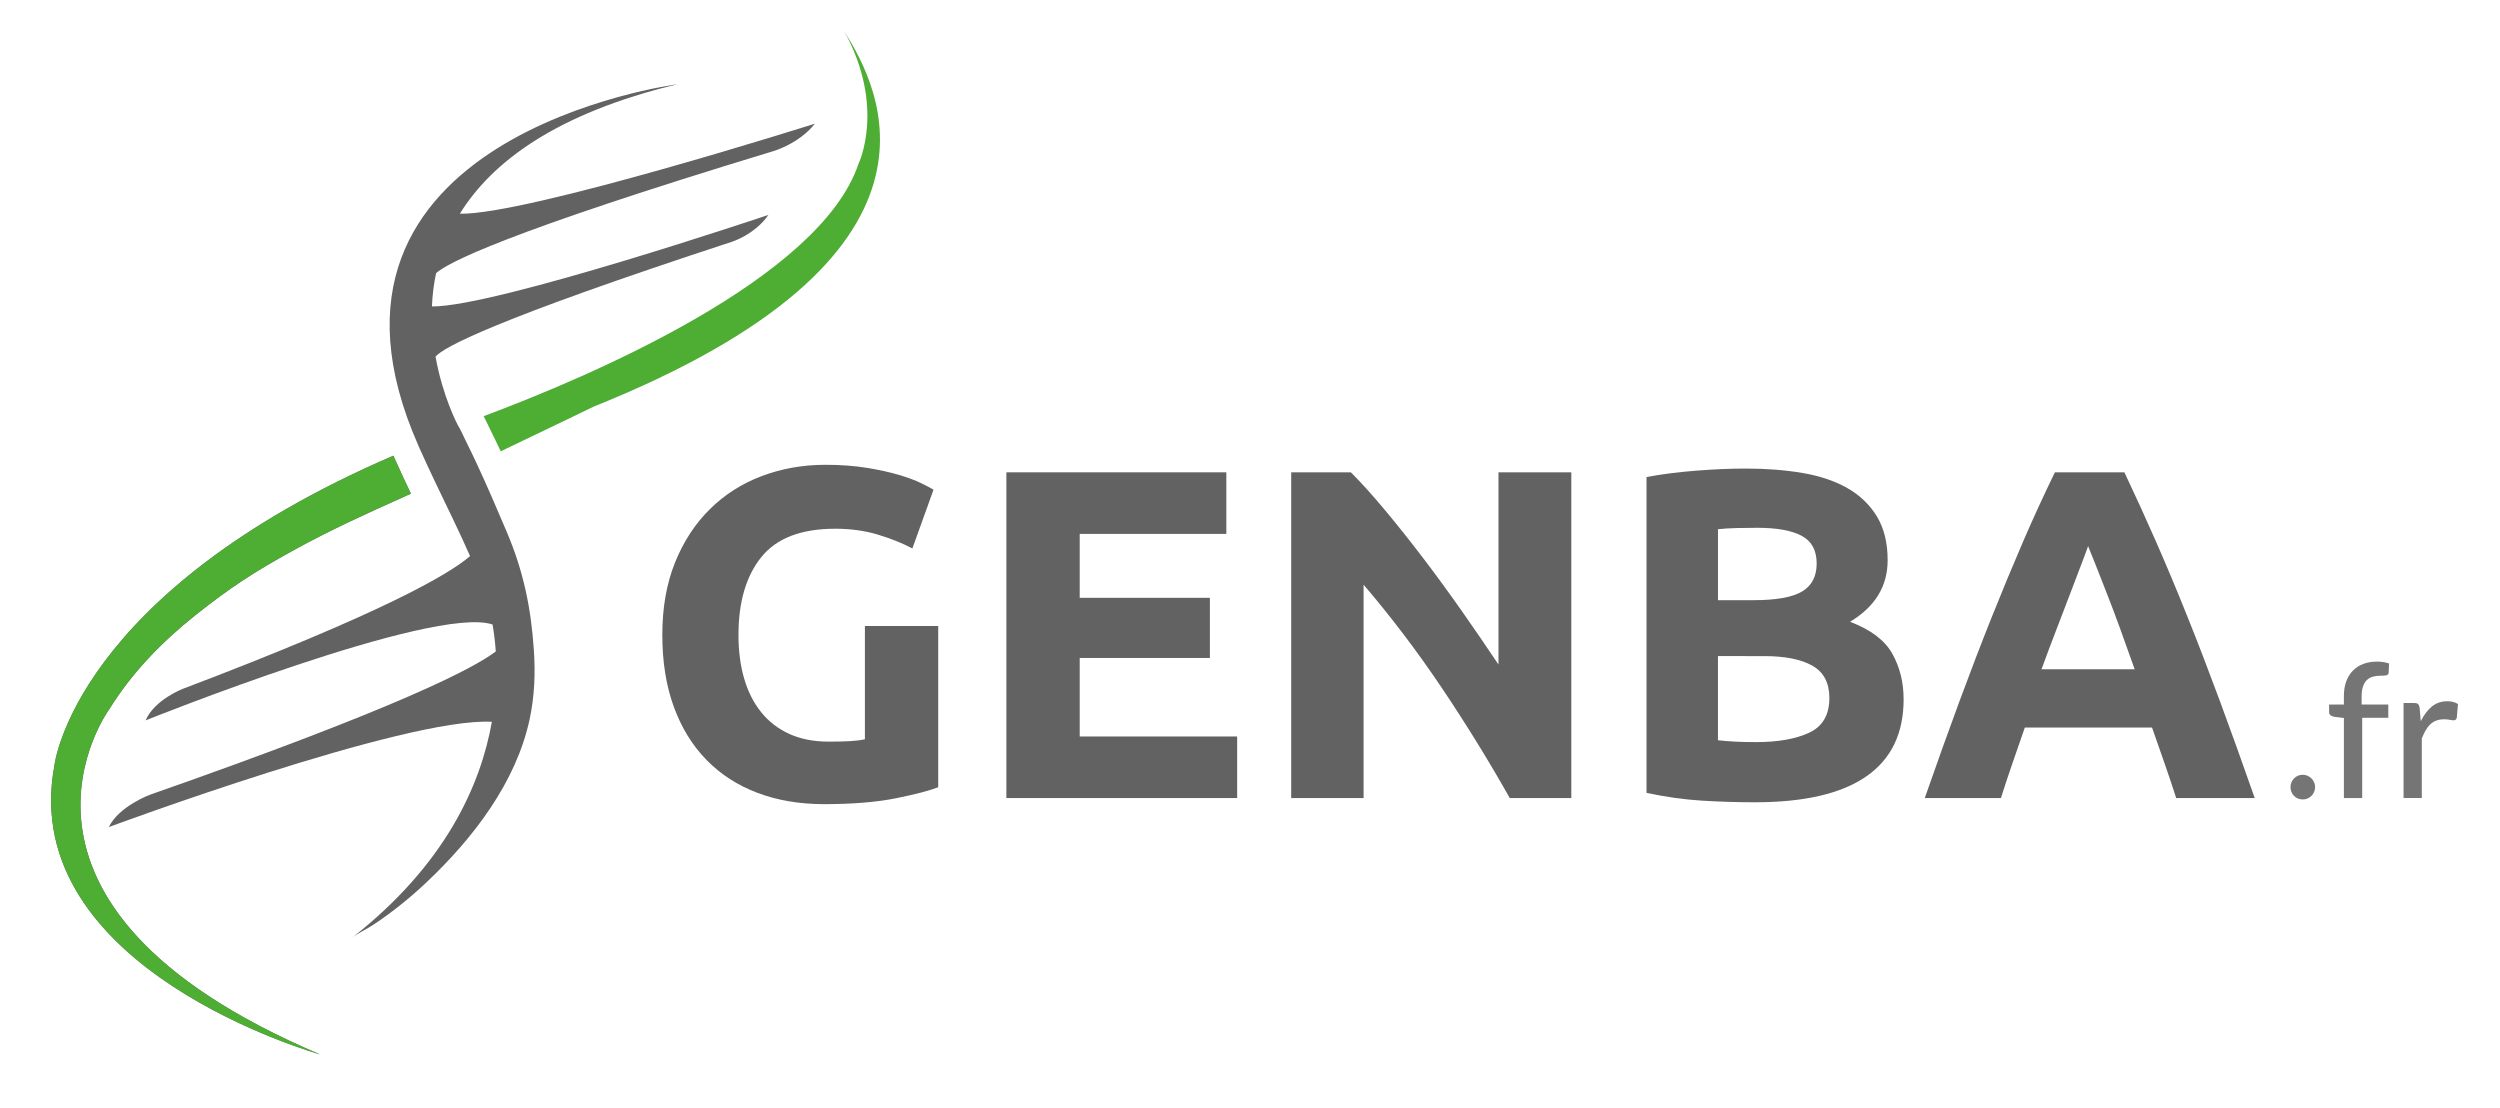 <?xml version="1.0" encoding="utf-8"?>
<!-- Generator: Adobe Illustrator 15.0.0, SVG Export Plug-In . SVG Version: 6.00 Build 0)  -->
<!DOCTYPE svg PUBLIC "-//W3C//DTD SVG 1.1//EN" "http://www.w3.org/Graphics/SVG/1.1/DTD/svg11.dtd">
<svg version="1.1" id="Calque_1" xmlns="http://www.w3.org/2000/svg" xmlns:xlink="http://www.w3.org/1999/xlink" x="0px" y="0px"
	 width="413.756px" height="183.333px" viewBox="0 0 413.756 183.333" enable-background="new 0 0 413.756 183.333"
	 xml:space="preserve">
<g>
	<path fill="#626262" d="M87.66,119.016c0.812-3.783,0.964-7.651,0.691-11.488c-0.471-6.922-1.707-12.942-4.447-19.414
		c-1.628-3.842-3.278-7.699-5.057-11.501c-0.569-1.217-1.15-2.428-1.749-3.627c-0.418-0.844-0.791-1.745-1.287-2.547
		c0,0-0.005-0.01-0.009-0.014c-0.1-0.188-2.539-4.794-3.72-11.4c1.292-1.517,9.329-6,49.022-18.999c0,0,3.804-1.175,6.071-4.458
		c0,0-45.246,15.245-55.688,15.152c0.073-1.789,0.287-3.627,0.68-5.498c1.792-1.654,11.039-6.623,55.852-20.215
		c0,0,4.222-1.214,6.851-4.537c0,0-47.839,15.161-58.763,14.901c5.287-8.544,15.924-16.607,36.033-21.434
		c0,0-65.5,8.532-42.919,59.764c0.049,0.112,0.089,0.223,0.144,0.338c0.896,2.007,1.795,3.931,2.68,5.789
		c2.102,4.418,4.102,8.43,5.748,12.209c-3.533,3.049-14.479,9.425-47.557,21.977c0,0-4.686,1.797-6.135,5.213
		c0,0,47.669-19.158,57.419-15.866c0.208,1.201,0.412,2.704,0.532,4.458c-3.573,2.729-15.839,9.219-57.188,23.697
		c0,0-5.187,1.901-6.852,5.367c0,0,49.114-18.236,63.393-17.419c-1.845,10.432-7.648,23.614-23.148,35.741
		c1.07-0.836,2.48-1.44,3.616-2.209c3.076-2.048,5.952-4.368,8.616-6.879C78.357,138.715,85.445,129.411,87.66,119.016"/>
	<path fill="#4EAD33" d="M139.701,5.137c6.951,12.584,2.378,21.99,2.378,21.99c-6.415,19.065-44.757,35.3-62.039,41.753
		c0.268,0.498,0.507,0.992,0.719,1.437c0.107,0.233,0.217,0.465,0.324,0.677c0.613,1.228,1.207,2.46,1.787,3.7
		c7.914-3.782,15.438-7.422,15.438-7.422C160.598,42.268,145.616,14.578,139.701,5.137"/>
	<path fill="#626262" d="M18.119,117.323c3.709-5.994,8.689-11.104,14.18-15.477c5.814-4.63,9.761-7.188,16.267-10.77
		c5.981-3.303,12.224-6.146,18.458-8.93c0.3-0.137,0.633-0.287,0.978-0.448c-0.889-1.868-1.793-3.8-2.705-5.844
		c-0.067-0.147-0.122-0.291-0.184-0.438c-52.896,22.79-56.1,51.233-56.1,51.233c-6.369,33.794,43.974,47.864,43.974,47.864
		C-5.75,149.599,18.119,117.323,18.119,117.323"/>
	<path fill="#4EAD33" d="M18.119,117.323c3.709-5.994,8.689-11.104,14.18-15.477c5.814-4.63,9.761-7.188,16.267-10.77
		c5.981-3.303,12.224-6.146,18.458-8.93c0.3-0.137,0.633-0.287,0.978-0.448c-0.889-1.868-1.793-3.8-2.705-5.844
		c-0.067-0.147-0.122-0.291-0.184-0.438c-52.896,22.79-56.1,51.233-56.1,51.233c-6.369,33.794,43.974,47.864,43.974,47.864
		C-5.75,149.599,18.119,117.323,18.119,117.323"/>
	<path fill="#626262" d="M138.243,87.506c-5.652,0-9.737,1.567-12.251,4.705c-2.517,3.139-3.773,7.43-3.773,12.876
		c0,2.644,0.311,5.043,0.933,7.193c0.623,2.153,1.556,4.008,2.8,5.562c1.246,1.557,2.802,2.762,4.668,3.618
		c1.867,0.854,4.045,1.281,6.535,1.281c1.347,0,2.501-0.024,3.461-0.076s1.802-0.155,2.528-0.312v-18.747h12.135v26.682
		c-1.453,0.571-3.786,1.18-7.001,1.827c-3.216,0.648-7.183,0.974-11.901,0.974c-4.046,0-7.715-0.623-11.008-1.867
		c-3.294-1.245-6.106-3.059-8.439-5.446c-2.334-2.384-4.137-5.313-5.407-8.789c-1.272-3.473-1.906-7.441-1.906-11.9
		c0-4.513,0.7-8.506,2.1-11.98c1.401-3.474,3.319-6.417,5.757-8.829c2.437-2.412,5.301-4.241,8.595-5.484
		c3.293-1.246,6.807-1.868,10.541-1.868c2.54,0,4.835,0.17,6.884,0.506c2.048,0.339,3.812,0.727,5.29,1.167
		c1.478,0.441,2.696,0.895,3.656,1.361c0.959,0.468,1.646,0.83,2.061,1.089l-3.5,9.724c-1.661-0.881-3.567-1.646-5.717-2.294
		C143.131,87.831,140.784,87.506,138.243,87.506"/>
	<polygon fill="#626262" points="166.558,132.079 166.558,78.171 202.963,78.171 202.963,88.361 178.694,88.361 178.694,98.94 
		200.24,98.94 200.24,108.896 178.694,108.896 178.694,121.889 204.753,121.889 204.753,132.079 	"/>
	<path fill="#626262" d="M249.868,132.079c-3.477-6.171-7.234-12.265-11.279-18.279c-4.045-6.017-8.35-11.695-12.914-17.036v35.315
		h-11.979V78.171h9.879c1.711,1.711,3.604,3.812,5.68,6.301c2.073,2.489,4.187,5.147,6.339,7.974
		c2.151,2.826,4.29,5.757,6.417,8.789c2.127,3.033,4.123,5.951,5.991,8.753V78.171h12.055v53.907H249.868z"/>
	<path fill="#626262" d="M290.474,132.778c-2.957,0-5.9-0.09-8.83-0.271c-2.93-0.183-5.978-0.608-9.14-1.283V78.948
		c2.489-0.465,5.212-0.816,8.167-1.049c2.957-0.233,5.705-0.351,8.246-0.351c3.423,0,6.573,0.247,9.451,0.739
		c2.879,0.495,5.354,1.336,7.43,2.529c2.073,1.193,3.694,2.762,4.861,4.706c1.167,1.945,1.751,4.344,1.751,7.196
		c0,4.305-2.075,7.7-6.224,10.188c3.423,1.299,5.756,3.062,7.001,5.289c1.244,2.232,1.866,4.746,1.866,7.547
		c0,5.653-2.06,9.907-6.183,12.758C304.748,131.353,298.614,132.778,290.474,132.778 M284.328,99.33h5.912
		c3.733,0,6.403-0.479,8.012-1.438c1.607-0.959,2.411-2.502,2.411-4.629c0-2.178-0.829-3.706-2.488-4.59
		c-1.661-0.88-4.098-1.322-7.312-1.322c-1.038,0-2.152,0.012-3.346,0.04c-1.192,0.026-2.255,0.091-3.188,0.193V99.33z
		 M284.328,108.587v13.924c0.882,0.104,1.839,0.181,2.878,0.232c1.036,0.053,2.179,0.078,3.423,0.078c3.63,0,6.56-0.518,8.789-1.556
		c2.23-1.037,3.346-2.955,3.346-5.756c0-2.49-0.934-4.266-2.801-5.329c-1.866-1.062-4.538-1.594-8.012-1.594H284.328z"/>
	<path fill="#626262" d="M360.165,132.078c-0.601-1.871-1.245-3.797-1.935-5.77c-0.691-1.974-1.378-3.942-2.063-5.897h-21.054
		c-0.681,1.967-1.363,3.938-2.048,5.911c-0.683,1.978-1.32,3.897-1.908,5.756h-12.604c2.029-5.807,3.953-11.174,5.773-16.101
		c1.822-4.926,3.602-9.569,5.345-13.924c1.742-4.357,3.46-8.492,5.15-12.408c1.69-3.914,3.447-7.74,5.268-11.474h11.503
		c1.771,3.734,3.516,7.56,5.236,11.474c1.719,3.916,3.452,8.051,5.195,12.408c1.747,4.354,3.531,8.998,5.354,13.924
		c1.823,4.927,3.751,10.294,5.782,16.101H360.165z M345.586,90.384c-0.271,0.783-0.667,1.849-1.188,3.193
		c-0.521,1.35-1.114,2.907-1.78,4.673c-0.667,1.767-1.412,3.712-2.234,5.834c-0.823,2.124-1.659,4.351-2.508,6.681h15.415
		c-0.825-2.337-1.624-4.571-2.397-6.701c-0.772-2.129-1.509-4.077-2.204-5.845s-1.307-3.322-1.832-4.669
		C346.332,92.206,345.907,91.15,345.586,90.384"/>
</g>
<g>
	<path fill="#767575" d="M379.083,130.267c0-0.279,0.052-0.542,0.155-0.79c0.103-0.248,0.244-0.464,0.425-0.65
		c0.181-0.186,0.396-0.333,0.643-0.441c0.248-0.108,0.516-0.163,0.805-0.163c0.279,0,0.542,0.054,0.79,0.163
		c0.247,0.108,0.464,0.255,0.649,0.441c0.186,0.186,0.333,0.402,0.441,0.65s0.162,0.511,0.162,0.79c0,0.289-0.054,0.557-0.162,0.805
		c-0.108,0.247-0.256,0.464-0.441,0.649c-0.186,0.187-0.402,0.331-0.649,0.434c-0.248,0.104-0.511,0.155-0.79,0.155
		c-0.289,0-0.557-0.052-0.805-0.155c-0.247-0.103-0.462-0.247-0.643-0.434c-0.181-0.186-0.322-0.402-0.425-0.649
		C379.135,130.823,379.083,130.556,379.083,130.267z"/>
	<path fill="#767575" d="M387.92,132.077v-13.249l-1.641-0.201c-0.237-0.052-0.431-0.137-0.58-0.255s-0.225-0.292-0.225-0.519V116.6
		h2.445v-1.424c0-0.897,0.129-1.697,0.387-2.399s0.627-1.297,1.107-1.788c0.479-0.49,1.057-0.861,1.733-1.114
		c0.676-0.253,1.437-0.379,2.282-0.379c0.712,0,1.367,0.104,1.966,0.31l-0.062,1.517c-0.011,0.134-0.052,0.235-0.124,0.302
		s-0.168,0.116-0.286,0.147c-0.119,0.031-0.264,0.049-0.434,0.054s-0.354,0.008-0.55,0.008c-0.464,0-0.888,0.057-1.269,0.17
		c-0.382,0.114-0.707,0.305-0.976,0.573c-0.269,0.269-0.475,0.622-0.619,1.06c-0.145,0.439-0.217,0.983-0.217,1.633v1.331h4.411
		v2.198h-4.317v13.279H387.92z"/>
	<path fill="#767575" d="M400.642,119.37c0.506-1.032,1.115-1.842,1.827-2.43c0.712-0.588,1.568-0.882,2.569-0.882
		c0.34,0,0.662,0.039,0.967,0.116c0.305,0.077,0.57,0.193,0.797,0.348l-0.201,2.275c-0.072,0.278-0.242,0.417-0.511,0.417
		c-0.145,0-0.361-0.028-0.649-0.085c-0.289-0.057-0.599-0.085-0.929-0.085c-0.485,0-0.913,0.069-1.285,0.209
		c-0.371,0.139-0.704,0.346-0.998,0.619c-0.294,0.274-0.555,0.609-0.781,1.006c-0.228,0.397-0.439,0.849-0.635,1.354v9.844h-3.019
		v-15.725h1.733c0.33,0,0.555,0.06,0.674,0.178c0.118,0.119,0.203,0.328,0.255,0.627L400.642,119.37z"/>
</g>
</svg>
